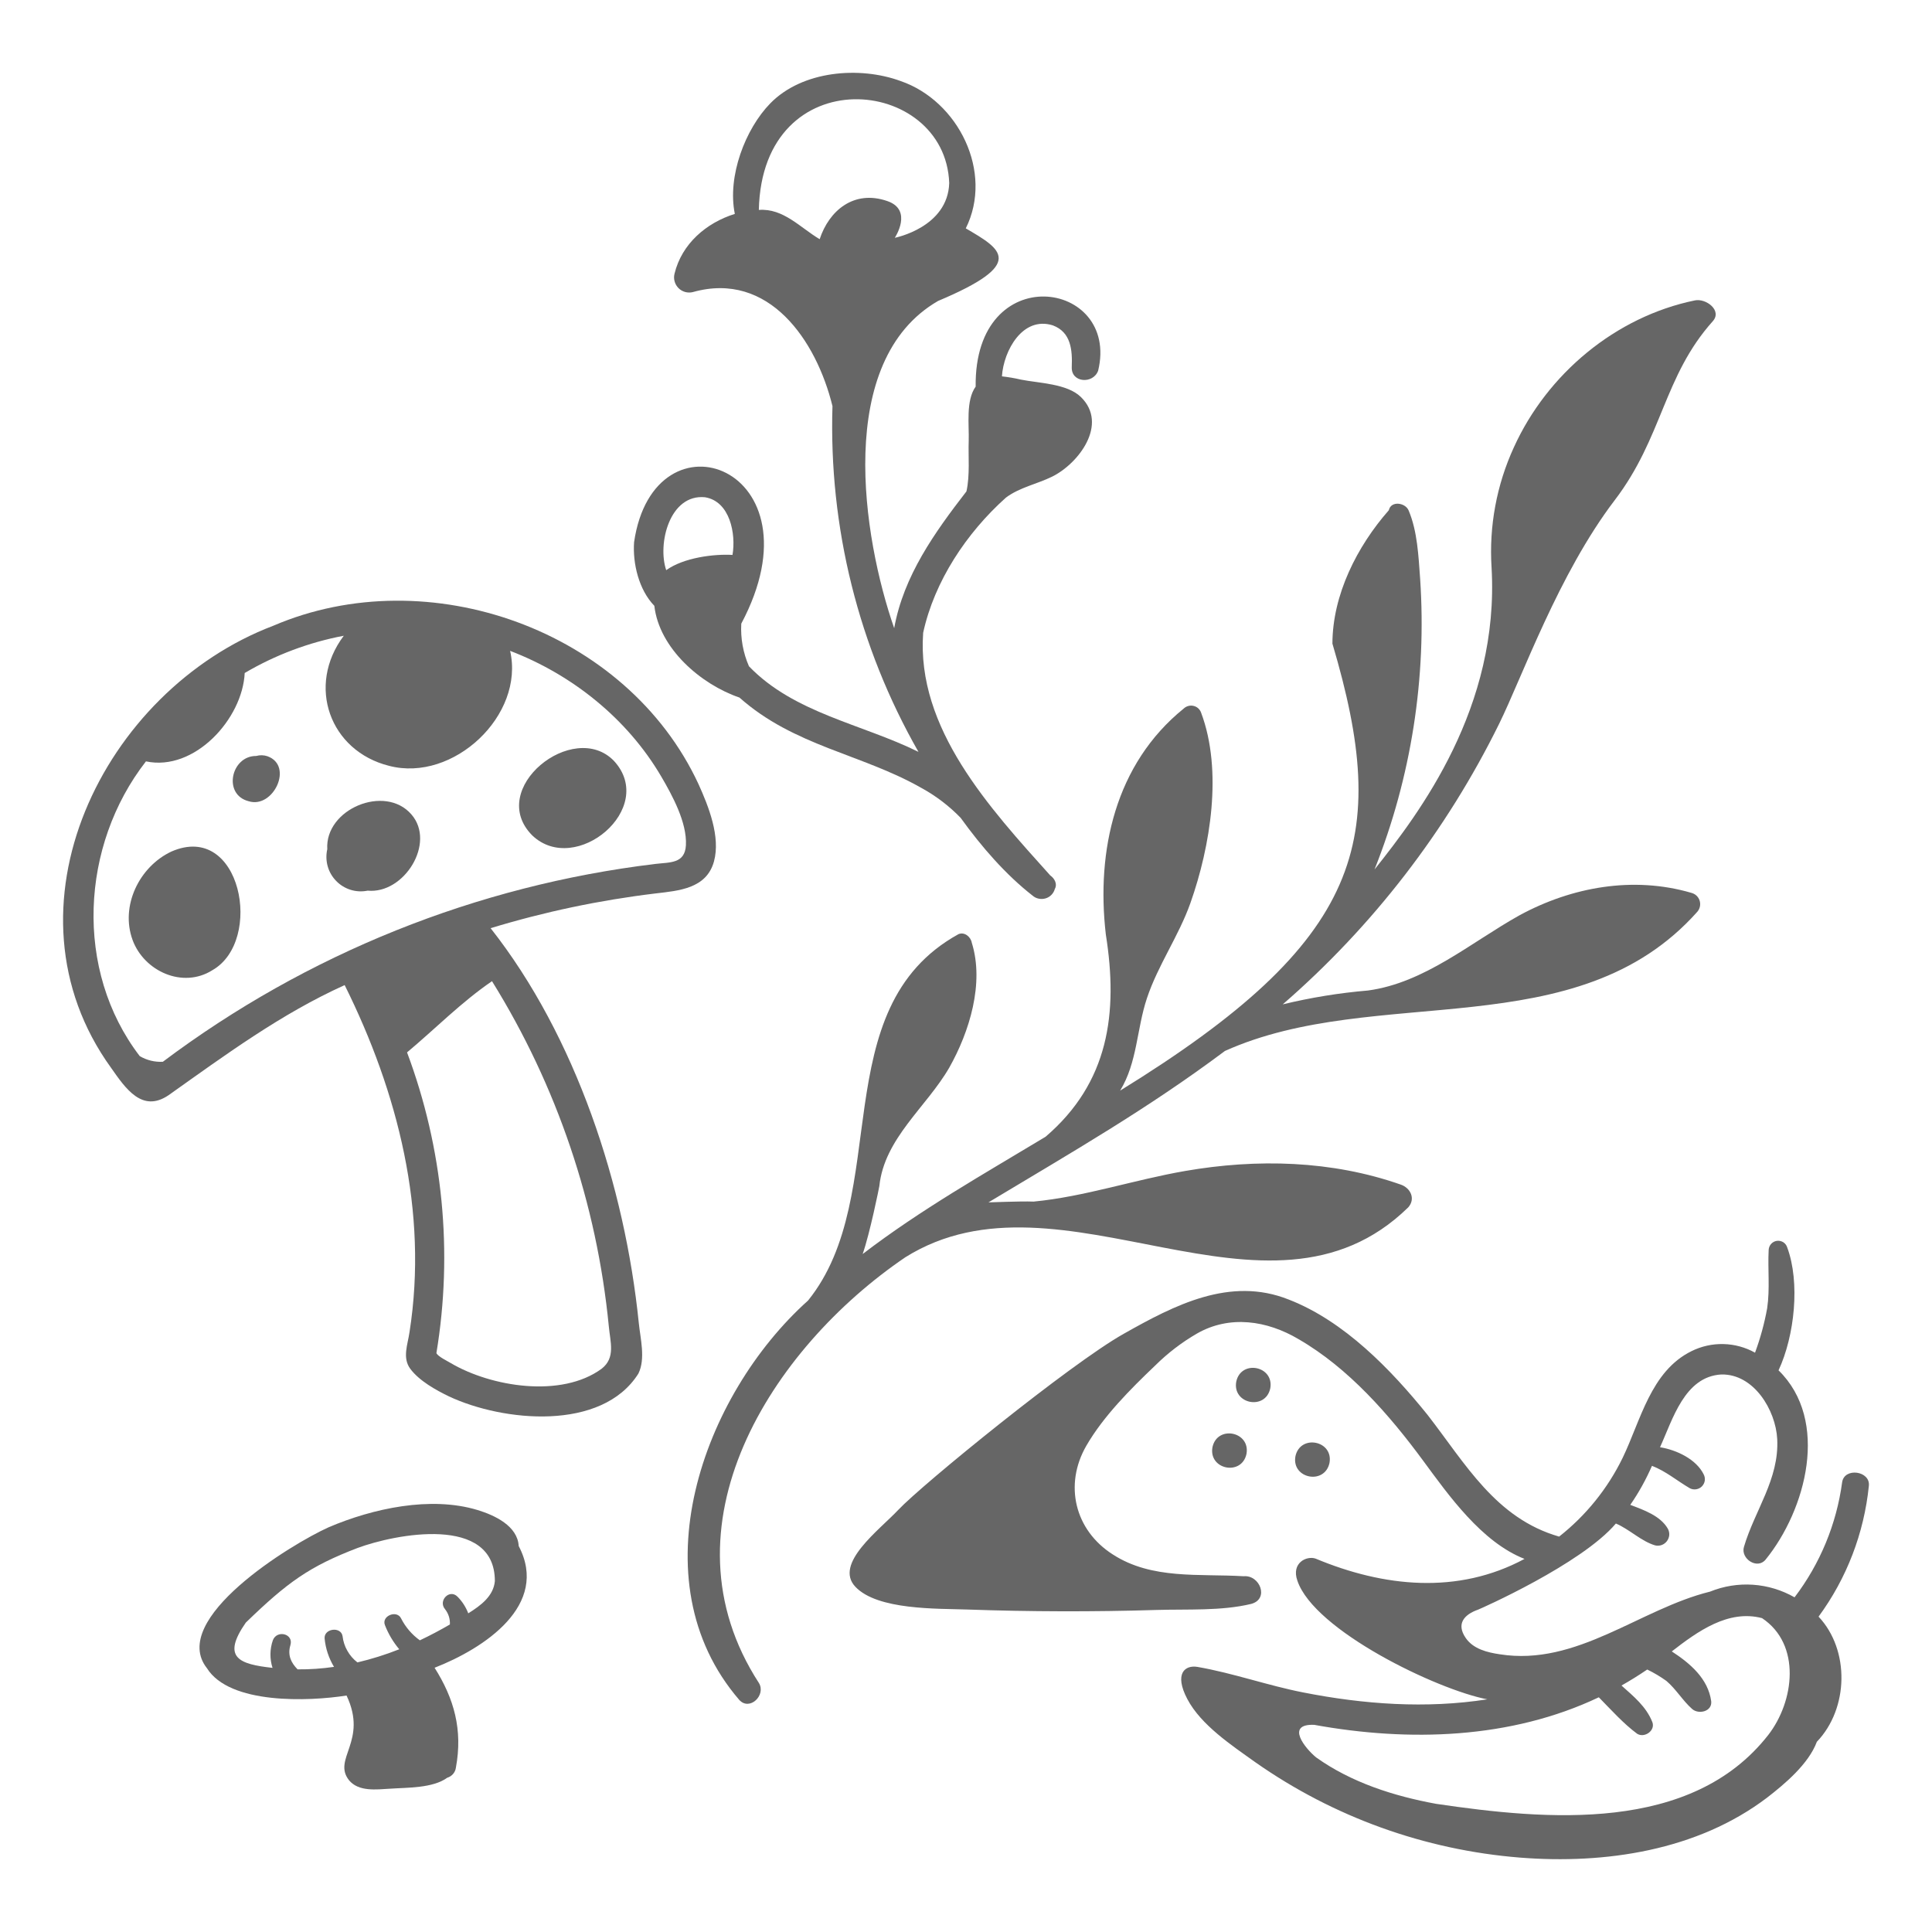 <svg width="35" height="35" viewBox="0 0 35 35" fill="none" xmlns="http://www.w3.org/2000/svg">
<g opacity="0.6">
<path d="M18.942 20.593C17.82 21.27 16.68 21.912 15.628 22.718C15.758 22.346 15.927 21.512 15.93 21.487C16.021 20.62 16.785 20.055 17.197 19.341C17.563 18.692 17.834 17.813 17.605 17.079C17.587 16.973 17.474 16.877 17.364 16.923C14.918 18.272 16.186 21.643 14.639 23.56C12.727 25.274 11.523 28.627 13.392 30.795C13.579 31.002 13.882 30.711 13.749 30.49C11.91 27.657 13.963 24.432 16.402 22.776C19.229 21.007 22.958 24.371 25.512 21.872C25.649 21.716 25.552 21.522 25.379 21.461C24.126 21.021 22.771 20.988 21.472 21.213C20.542 21.374 19.648 21.679 18.725 21.768C18.477 21.758 17.932 21.784 17.907 21.782C19.448 20.856 20.788 20.088 22.191 19.039C24.93 17.808 28.56 18.978 30.749 16.517C30.773 16.489 30.789 16.456 30.796 16.421C30.803 16.386 30.801 16.349 30.79 16.314C30.779 16.28 30.759 16.249 30.732 16.224C30.706 16.2 30.673 16.183 30.638 16.174C29.588 15.868 28.477 16.066 27.528 16.581C26.642 17.075 25.81 17.805 24.782 17.944C24.262 17.988 23.746 18.072 23.238 18.195C24.869 16.78 26.201 15.053 27.156 13.117C27.575 12.268 28.234 10.397 29.251 9.063C30.122 7.922 30.135 6.818 31.028 5.82C31.204 5.624 30.905 5.4 30.704 5.442C29.267 5.738 28.03 6.772 27.425 8.104C27.113 8.784 26.974 9.531 27.021 10.279C27.168 12.814 25.718 14.725 24.901 15.751C25.566 14.079 25.848 12.279 25.727 10.483C25.697 10.076 25.679 9.628 25.519 9.248C25.458 9.103 25.198 9.068 25.16 9.243C24.584 9.899 24.14 10.774 24.138 11.66C25.194 15.22 24.712 17.033 20.292 19.758C20.606 19.243 20.59 18.646 20.778 18.083C20.978 17.483 21.354 16.957 21.566 16.358C21.928 15.333 22.153 13.962 21.76 12.913C21.75 12.882 21.731 12.854 21.707 12.832C21.683 12.81 21.654 12.795 21.622 12.788C21.59 12.78 21.557 12.781 21.526 12.79C21.494 12.799 21.466 12.815 21.442 12.838C20.205 13.84 19.857 15.408 20.033 16.928C20.26 18.357 20.086 19.612 18.942 20.593Z" fill="black"/>
<path d="M4.953 11.335C1.862 12.51 -0.072 16.458 2.011 19.343C2.277 19.723 2.578 20.166 3.056 19.839C4.081 19.112 5.094 18.365 6.244 17.846C7.209 19.788 7.76 21.953 7.419 24.131C7.387 24.357 7.284 24.598 7.434 24.799C7.597 25.016 7.893 25.181 8.133 25.297C9.113 25.757 10.902 25.935 11.565 24.884C11.698 24.613 11.6 24.248 11.572 23.964C11.32 21.49 10.437 18.782 8.888 16.815C9.862 16.518 10.861 16.308 11.872 16.186C12.298 16.136 12.798 16.099 12.934 15.607C13.057 15.16 12.836 14.607 12.654 14.205C11.357 11.409 7.76 10.131 4.953 11.335ZM8.913 17.775C10.089 19.668 10.813 21.807 11.029 24.026C11.055 24.313 11.155 24.597 10.899 24.796C10.173 25.33 8.901 25.127 8.165 24.693C8.112 24.66 7.935 24.576 7.906 24.513C8.209 22.682 8.025 20.803 7.374 19.065C7.887 18.636 8.358 18.154 8.913 17.775ZM9.241 11.791C10.365 12.22 11.365 13.021 11.977 14.064C12.179 14.408 12.448 14.902 12.426 15.313C12.407 15.648 12.139 15.619 11.872 15.651C8.635 16.041 5.558 17.277 2.95 19.235C2.803 19.243 2.657 19.207 2.531 19.132C1.34 17.577 1.459 15.315 2.644 13.793C3.525 13.98 4.394 13.022 4.433 12.192C4.988 11.865 5.595 11.637 6.228 11.517C5.546 12.425 5.976 13.606 7.049 13.874C8.214 14.178 9.509 12.955 9.241 11.791Z" fill="black"/>
<path d="M3.104 15.427C2.522 15.701 2.176 16.413 2.402 17.029C2.61 17.595 3.312 17.916 3.849 17.575C4.781 17.044 4.368 14.873 3.104 15.427Z" fill="black"/>
<path d="M4.845 13.7C4.779 13.678 4.709 13.676 4.642 13.695C4.185 13.691 4.032 14.396 4.505 14.515C4.95 14.655 5.325 13.872 4.845 13.7Z" fill="black"/>
<path d="M11.123 13.785C10.39 13.025 8.8 14.291 9.644 15.136C10.429 15.88 11.911 14.642 11.123 13.785Z" fill="black"/>
<path d="M5.929 15.384C5.906 15.486 5.908 15.591 5.936 15.692C5.964 15.793 6.017 15.884 6.09 15.959C6.162 16.034 6.253 16.089 6.352 16.12C6.452 16.151 6.558 16.156 6.66 16.135C7.322 16.2 7.901 15.269 7.453 14.754C6.975 14.201 5.884 14.656 5.929 15.384Z" fill="black"/>
<path d="M9.397 28.008C9.376 27.646 8.967 27.451 8.649 27.355C7.802 27.099 6.759 27.325 5.958 27.666C5.277 27.971 3.048 29.334 3.749 30.221C4.161 30.881 5.594 30.824 6.278 30.716C6.67 31.544 6.015 31.862 6.323 32.251C6.498 32.462 6.82 32.418 7.064 32.404C7.379 32.382 7.839 32.397 8.103 32.205C8.144 32.193 8.18 32.169 8.208 32.137C8.236 32.104 8.254 32.064 8.259 32.022C8.386 31.337 8.226 30.771 7.873 30.213C8.773 29.861 9.959 29.08 9.397 28.008ZM8.483 29.227C8.44 29.115 8.375 29.013 8.29 28.927C8.145 28.777 7.93 28.999 8.064 29.154C8.125 29.232 8.156 29.33 8.15 29.429C7.973 29.532 7.792 29.628 7.606 29.716C7.463 29.613 7.346 29.477 7.266 29.319C7.189 29.159 6.905 29.274 6.974 29.442C7.036 29.601 7.123 29.748 7.233 29.878C6.986 29.976 6.733 30.055 6.475 30.116C6.401 30.059 6.339 29.988 6.293 29.906C6.246 29.825 6.217 29.735 6.206 29.642C6.179 29.459 5.862 29.5 5.881 29.686C5.899 29.867 5.957 30.041 6.051 30.197C5.832 30.229 5.612 30.244 5.391 30.242C5.274 30.123 5.206 29.986 5.261 29.803C5.323 29.596 5.017 29.521 4.943 29.715C4.887 29.877 4.885 30.052 4.937 30.215C4.334 30.148 4.009 30.033 4.453 29.395C5.206 28.666 5.602 28.378 6.478 28.043C7.154 27.792 8.964 27.433 8.965 28.642C8.941 28.915 8.709 29.086 8.483 29.227Z" fill="black"/>
<path d="M33.372 26.853C33.27 27.61 32.973 28.329 32.51 28.937C32.279 28.805 32.021 28.727 31.756 28.709C31.491 28.691 31.225 28.734 30.978 28.834C29.702 29.15 28.567 30.19 27.171 29.969C26.945 29.936 26.691 29.874 26.554 29.675C26.374 29.415 26.528 29.248 26.775 29.161C26.811 29.149 28.651 28.335 29.273 27.6C29.521 27.705 29.729 27.92 29.984 27.996C30.023 28.005 30.064 28.003 30.102 27.99C30.14 27.976 30.173 27.952 30.197 27.92C30.222 27.888 30.236 27.85 30.24 27.81C30.243 27.77 30.234 27.73 30.215 27.695C30.081 27.46 29.775 27.353 29.534 27.262C29.688 27.04 29.819 26.803 29.927 26.555C30.178 26.651 30.383 26.827 30.611 26.96C30.646 26.979 30.687 26.986 30.726 26.98C30.766 26.974 30.803 26.956 30.831 26.928C30.859 26.899 30.878 26.863 30.884 26.823C30.889 26.784 30.882 26.743 30.863 26.708C30.73 26.438 30.377 26.267 30.073 26.218C30.304 25.712 30.517 24.938 31.183 24.9C31.774 24.887 32.169 25.547 32.196 26.07C32.233 26.799 31.789 27.359 31.593 28.024C31.53 28.237 31.834 28.44 31.986 28.253C32.718 27.352 33.151 25.735 32.22 24.825C32.512 24.198 32.613 23.233 32.377 22.598C32.365 22.559 32.34 22.526 32.306 22.504C32.271 22.483 32.231 22.474 32.19 22.479C32.15 22.485 32.113 22.504 32.086 22.534C32.059 22.564 32.043 22.603 32.041 22.643C32.023 22.998 32.066 23.344 32.014 23.7C31.964 23.974 31.891 24.243 31.794 24.505C31.619 24.407 31.423 24.354 31.222 24.349C31.022 24.344 30.823 24.388 30.644 24.477C29.904 24.841 29.723 25.734 29.395 26.412C29.124 26.967 28.731 27.455 28.245 27.837C27.095 27.506 26.55 26.518 25.861 25.631C25.198 24.809 24.35 23.931 23.345 23.542C22.284 23.119 21.276 23.644 20.357 24.163C19.394 24.704 16.704 26.895 16.273 27.353C15.931 27.717 15.101 28.328 15.496 28.746C15.897 29.171 16.983 29.139 17.52 29.158C18.664 29.198 19.807 29.201 20.951 29.166C21.506 29.149 22.123 29.187 22.664 29.057C22.999 28.97 22.825 28.527 22.529 28.555C21.728 28.506 20.869 28.62 20.159 28.16C19.468 27.72 19.273 26.896 19.68 26.191C19.988 25.657 20.482 25.162 20.926 24.739C21.153 24.514 21.408 24.318 21.685 24.158C22.276 23.82 22.954 23.921 23.526 24.261C24.431 24.784 25.172 25.633 25.784 26.465C26.242 27.086 26.84 27.936 27.618 28.241C26.406 28.893 25.063 28.749 23.834 28.236C23.674 28.179 23.389 28.311 23.503 28.635C23.807 29.538 26.029 30.609 26.944 30.785C25.834 30.958 24.704 30.876 23.608 30.66C22.965 30.534 22.34 30.31 21.696 30.198C21.466 30.158 21.267 30.318 21.509 30.779C21.758 31.253 22.316 31.62 22.742 31.925C24.157 32.918 25.811 33.514 27.534 33.652C29.081 33.775 30.749 33.525 32.011 32.567C32.327 32.323 32.764 31.958 32.914 31.554C33.49 30.955 33.515 29.892 32.945 29.287C33.455 28.593 33.769 27.775 33.856 26.919C33.888 26.645 33.411 26.578 33.372 26.853ZM32.034 31.43C30.641 33.213 28.02 32.974 26.016 32.678C25.251 32.538 24.481 32.292 23.843 31.837C23.644 31.674 23.281 31.227 23.808 31.247C25.524 31.559 27.368 31.506 28.964 30.748C29.187 30.975 29.413 31.228 29.659 31.409C29.79 31.491 29.992 31.353 29.934 31.198C29.823 30.917 29.598 30.735 29.375 30.535C29.534 30.445 29.69 30.348 29.841 30.245C29.963 30.304 30.079 30.373 30.189 30.452C30.366 30.603 30.485 30.811 30.656 30.961C30.772 31.063 31.021 31.007 31 30.819C30.944 30.411 30.62 30.134 30.286 29.917C30.751 29.556 31.309 29.153 31.921 29.314C32.635 29.79 32.506 30.822 32.034 31.43Z" fill="black"/>
<path d="M23.012 25.152C23.086 24.745 22.483 24.625 22.396 25.029C22.322 25.436 22.925 25.556 23.012 25.152Z" fill="black"/>
<path d="M21.965 26.217C21.891 26.624 22.494 26.744 22.581 26.34C22.655 25.933 22.052 25.813 21.965 26.217Z" fill="black"/>
<path d="M24.085 26.503C24.159 26.097 23.556 25.977 23.468 26.381C23.394 26.787 23.997 26.907 24.085 26.503Z" fill="black"/>
<path d="M11.487 9.822C11.46 10.206 11.572 10.684 11.854 10.975C11.942 11.746 12.694 12.397 13.396 12.637C14.386 13.517 15.605 13.657 16.686 14.271C16.951 14.415 17.193 14.599 17.403 14.816C17.784 15.344 18.217 15.843 18.706 16.225C18.738 16.253 18.776 16.272 18.817 16.28C18.859 16.289 18.902 16.287 18.942 16.275C18.983 16.263 19.019 16.241 19.049 16.21C19.078 16.18 19.099 16.143 19.11 16.102C19.157 16.02 19.11 15.918 19.025 15.858C17.931 14.64 16.598 13.198 16.724 11.463C16.928 10.527 17.511 9.652 18.223 9.015C18.469 8.83 18.784 8.77 19.058 8.636C19.538 8.401 20.085 7.684 19.581 7.192C19.331 6.948 18.819 6.942 18.495 6.877C18.381 6.85 18.266 6.831 18.151 6.818C18.181 6.352 18.526 5.723 19.072 5.894C19.405 6.018 19.428 6.344 19.416 6.65C19.404 6.938 19.805 6.961 19.894 6.715C20.29 5.07 17.646 4.682 17.675 7.004C17.493 7.255 17.559 7.706 17.549 7.99C17.539 8.257 17.574 8.609 17.508 8.902C16.931 9.648 16.369 10.434 16.199 11.38C15.626 9.735 15.118 6.535 16.994 5.452C18.603 4.775 18.145 4.517 17.496 4.137C18.003 3.12 17.362 1.828 16.315 1.468C15.571 1.195 14.534 1.279 13.955 1.872C13.503 2.334 13.173 3.192 13.312 3.875C12.793 4.037 12.351 4.418 12.22 4.957C12.208 5.003 12.208 5.051 12.221 5.097C12.233 5.143 12.258 5.185 12.291 5.219C12.325 5.253 12.367 5.277 12.413 5.29C12.459 5.302 12.507 5.303 12.553 5.291C13.93 4.905 14.789 6.168 15.081 7.357C15.013 9.549 15.552 11.717 16.639 13.621C15.615 13.114 14.386 12.921 13.568 12.07C13.462 11.827 13.414 11.563 13.429 11.298C14.933 8.468 11.848 7.344 11.487 9.822ZM13.27 10.053C12.932 10.033 12.385 10.102 12.069 10.329C11.907 9.852 12.13 8.947 12.771 9.008C13.226 9.082 13.335 9.674 13.27 10.053ZM14.849 4.333C14.499 4.126 14.191 3.769 13.747 3.803C13.807 1.052 17.125 1.371 17.196 3.316C17.171 4.122 16.21 4.308 16.21 4.308C16.21 4.308 16.546 3.805 16.076 3.643C15.469 3.432 15.019 3.816 14.849 4.333Z" fill="black"/>
</g>
</svg>
